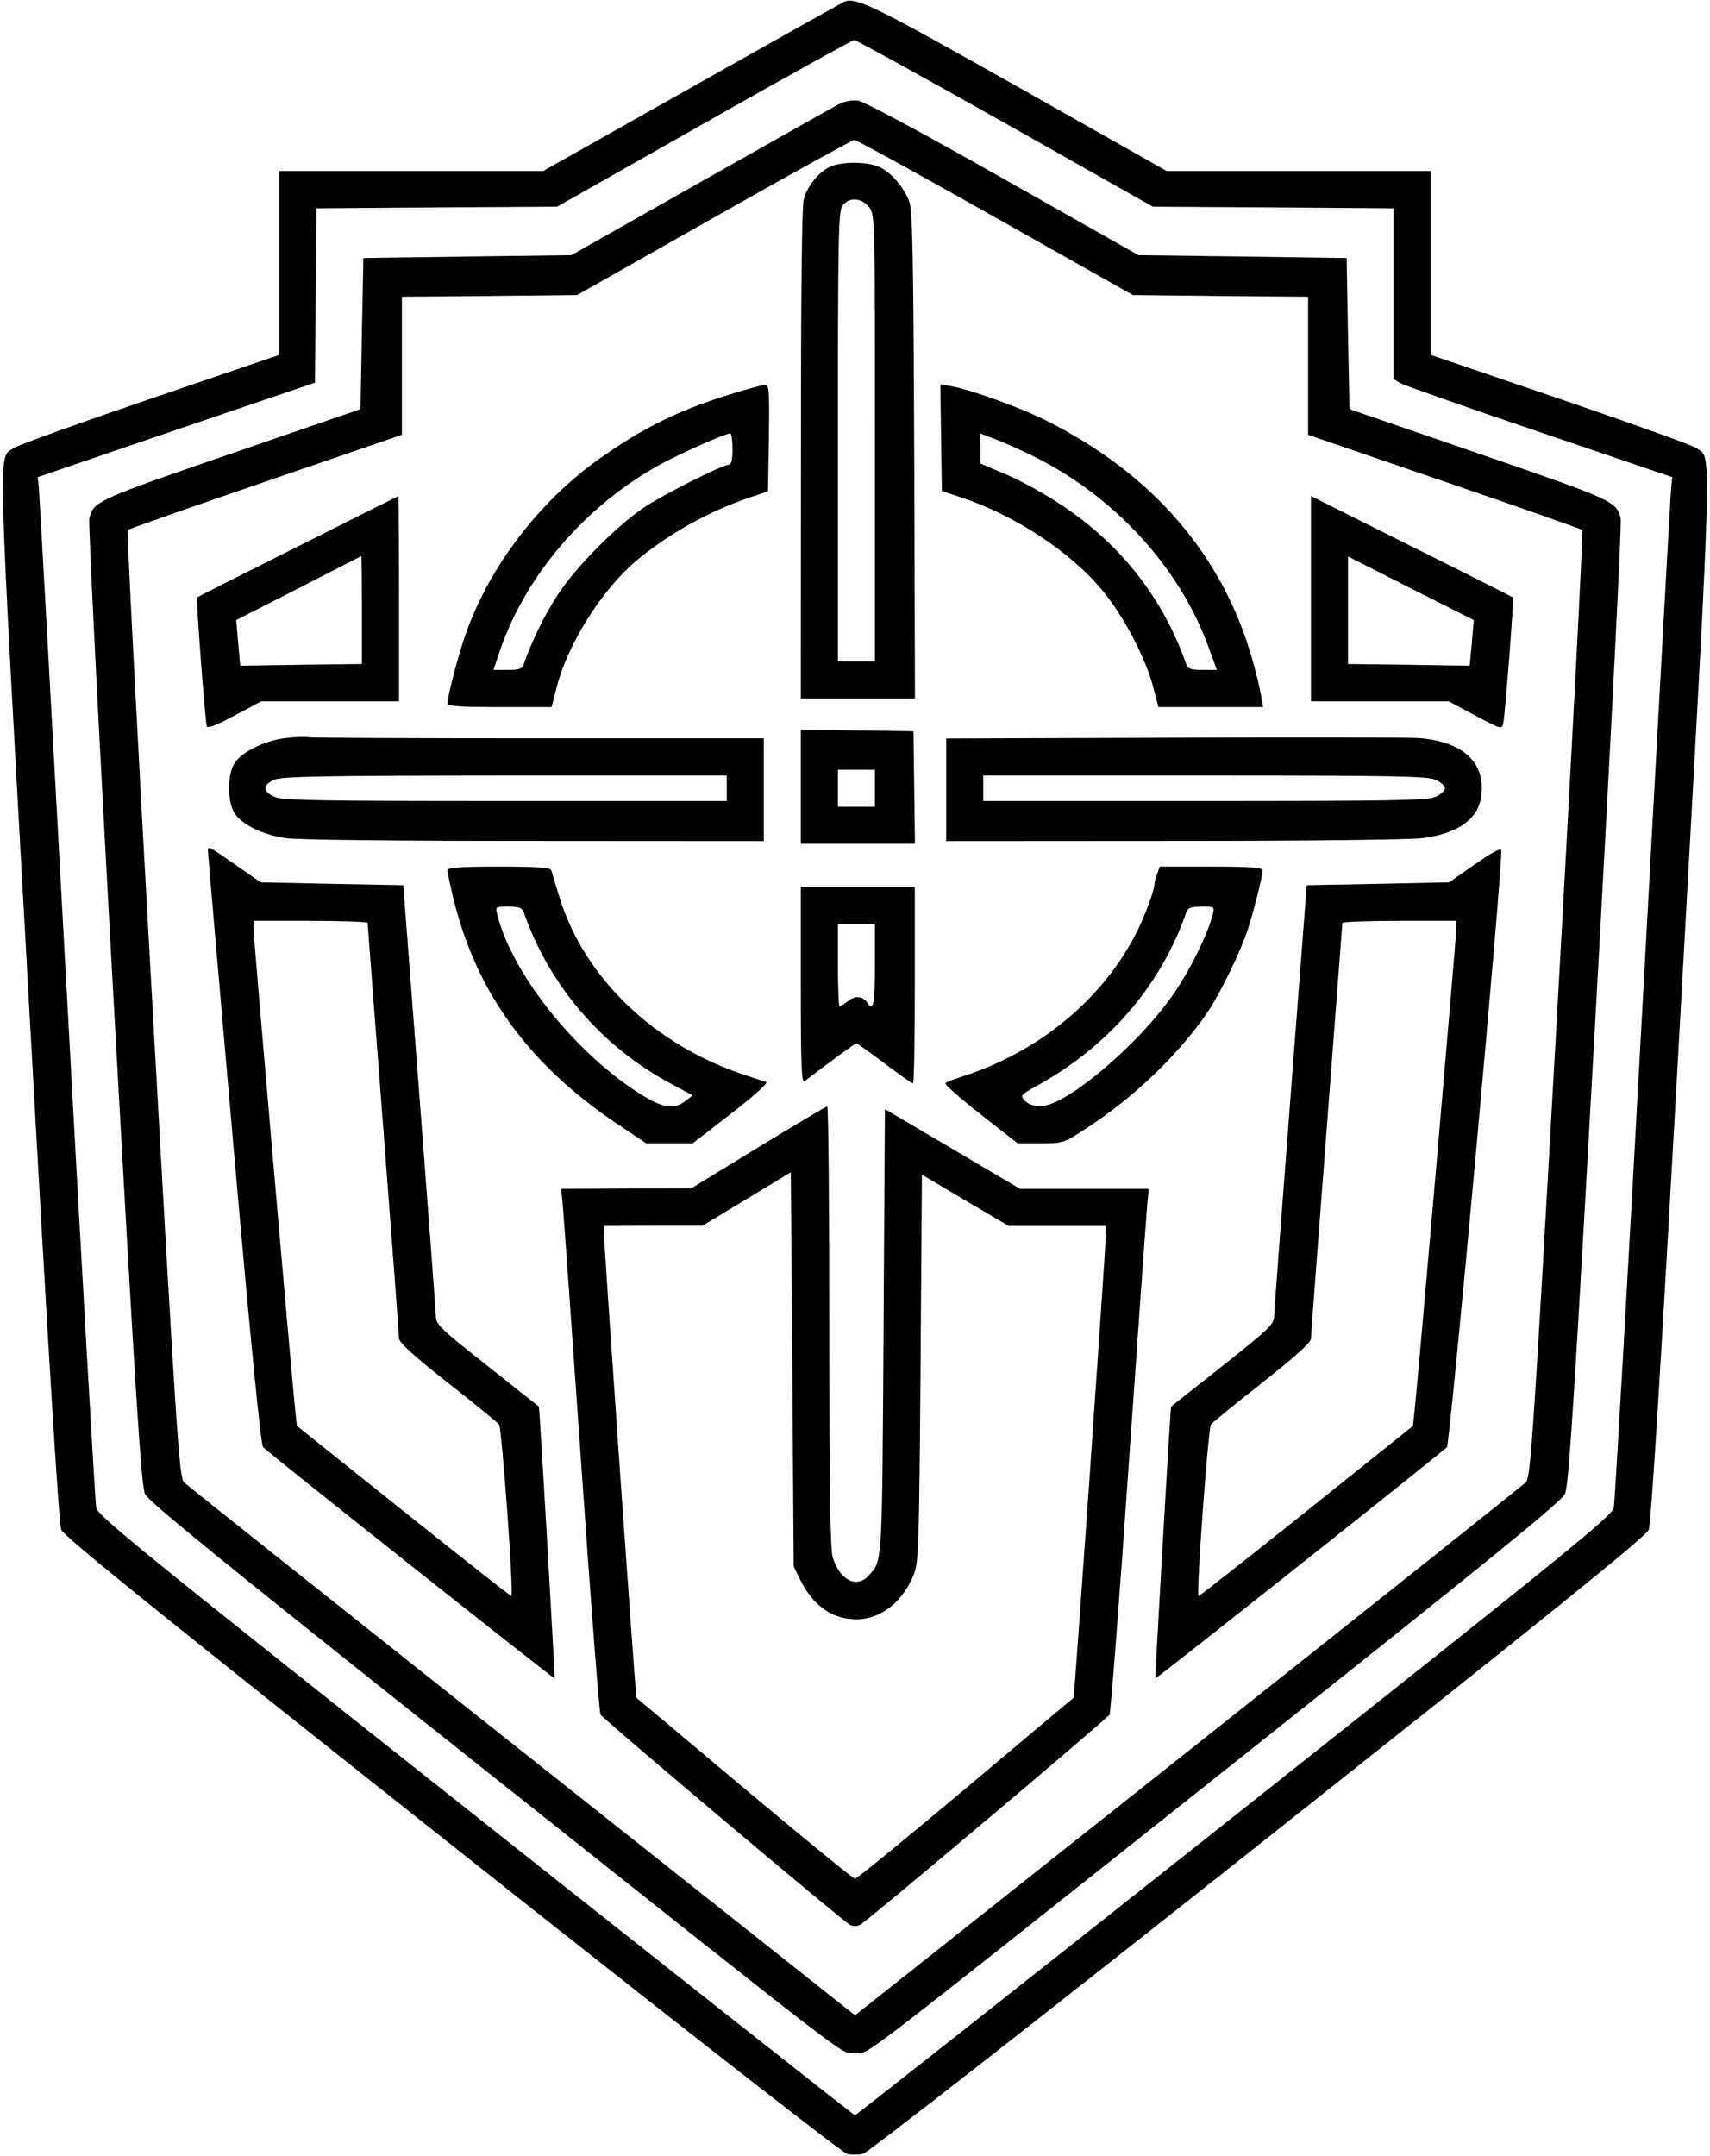 <svg id="Layer_2" data-name="Layer 2" xmlns="http://www.w3.org/2000/svg" viewBox="0 0 11.322 14.268"><path d="M5.588 0.012 C 5.574 0.019,5.120 0.273,4.579 0.578 L 3.596 1.132 2.723 1.132 L 1.849 1.132 1.849 1.741 L 1.849 2.349 0.995 2.640 C 0.526 2.800,0.119 2.946,0.092 2.965 C -0.015 3.039,-0.020 2.827,0.189 6.590 C 0.321 8.969,0.389 10.086,0.406 10.126 C 0.424 10.170,1.062 10.685,2.994 12.215 C 4.440 13.361,5.580 14.251,5.609 14.257 C 5.638 14.263,5.684 14.263,5.713 14.257 C 5.742 14.251,6.878 13.364,8.328 12.215 C 10.260 10.685,10.898 10.170,10.916 10.126 C 10.933 10.086,11.001 8.969,11.133 6.590 C 11.342 2.827,11.336 3.039,11.230 2.965 C 11.203 2.946,10.796 2.800,10.327 2.640 L 9.473 2.349 9.473 1.741 L 9.473 1.132 8.599 1.132 L 7.725 1.132 6.736 0.573 C 5.781 0.035,5.666 -0.022,5.588 0.012 M6.656 0.816 L 7.633 1.368 8.430 1.373 L 9.227 1.379 9.227 1.944 L 9.227 2.509 9.270 2.535 C 9.293 2.549,9.708 2.695,10.192 2.859 L 11.072 3.158 11.065 3.225 C 11.061 3.262,10.977 4.783,10.878 6.604 C 10.779 8.426,10.692 9.944,10.685 9.979 C 10.672 10.035,10.397 10.258,8.171 12.021 C 6.796 13.110,5.666 14.001,5.661 14.001 C 5.655 14.001,4.526 13.110,3.151 12.021 C 0.925 10.258,0.650 10.035,0.637 9.979 C 0.630 9.944,0.543 8.426,0.444 6.604 C 0.345 4.783,0.261 3.262,0.257 3.225 L 0.250 3.158 1.167 2.845 L 2.085 2.533 2.090 1.956 L 2.095 1.379 2.892 1.373 L 3.689 1.368 4.661 0.817 C 5.195 0.514,5.643 0.266,5.656 0.265 C 5.668 0.265,6.118 0.513,6.656 0.816 M5.548 0.693 C 5.511 0.712,5.100 0.944,4.633 1.208 L 3.783 1.689 3.095 1.698 L 2.406 1.708 2.396 2.208 L 2.387 2.708 1.529 3.003 C 0.639 3.309,0.620 3.318,0.591 3.432 C 0.584 3.459,0.657 4.908,0.754 6.652 C 0.899 9.274,0.935 9.833,0.960 9.888 C 0.984 9.939,1.461 10.327,3.114 11.639 C 5.788 13.761,5.559 13.586,5.661 13.586 C 5.763 13.586,5.532 13.763,8.208 11.639 C 9.861 10.327,10.338 9.939,10.362 9.888 C 10.387 9.833,10.423 9.274,10.568 6.652 C 10.665 4.908,10.738 3.459,10.731 3.432 C 10.702 3.318,10.683 3.309,9.793 3.003 L 8.935 2.708 8.925 2.208 L 8.916 1.708 8.227 1.698 L 7.538 1.689 6.642 1.182 C 6.088 0.868,5.721 0.672,5.680 0.666 C 5.638 0.661,5.590 0.671,5.548 0.693 M6.590 1.439 L 7.501 1.953 8.081 1.959 L 8.661 1.964 8.661 2.421 L 8.661 2.878 9.562 3.187 C 10.058 3.357,10.469 3.501,10.476 3.508 C 10.483 3.514,10.410 4.928,10.313 6.649 C 10.150 9.553,10.135 9.781,10.102 9.812 C 10.083 9.831,9.076 10.632,7.864 11.593 L 5.661 13.339 3.458 11.593 C 2.246 10.632,1.239 9.831,1.219 9.812 C 1.187 9.781,1.171 9.553,1.009 6.649 C 0.912 4.928,0.839 3.514,0.846 3.508 C 0.853 3.501,1.264 3.357,1.760 3.187 L 2.661 2.878 2.661 2.421 L 2.661 1.964 3.241 1.959 L 3.821 1.953 4.727 1.440 C 5.225 1.158,5.643 0.927,5.656 0.926 C 5.668 0.925,6.089 1.156,6.590 1.439 M5.500 1.102 C 5.424 1.135,5.346 1.229,5.322 1.317 C 5.309 1.363,5.303 1.950,5.303 3.005 L 5.302 4.623 5.680 4.623 L 6.058 4.623 6.053 3.014 C 6.048 1.707,6.042 1.393,6.021 1.336 C 5.984 1.237,5.896 1.136,5.817 1.103 C 5.735 1.069,5.577 1.069,5.500 1.102 M5.754 1.371 C 5.793 1.420,5.793 1.432,5.793 2.899 L 5.793 4.378 5.670 4.378 L 5.548 4.378 5.548 2.891 C 5.548 1.576,5.551 1.400,5.577 1.363 C 5.619 1.303,5.704 1.307,5.754 1.371 M4.831 2.611 C 4.488 2.718,4.261 2.830,3.972 3.034 C 3.574 3.315,3.245 3.744,3.086 4.189 C 3.037 4.325,2.963 4.607,2.963 4.656 C 2.963 4.674,3.044 4.680,3.307 4.680 L 3.652 4.680 3.687 4.545 C 3.760 4.261,3.982 3.909,4.209 3.715 C 4.420 3.537,4.687 3.387,4.963 3.293 L 5.085 3.252 5.091 2.900 C 5.095 2.573,5.093 2.547,5.062 2.548 C 5.044 2.549,4.940 2.577,4.831 2.611 M6.231 2.897 L 6.236 3.250 6.369 3.294 C 6.724 3.413,7.088 3.653,7.301 3.910 C 7.438 4.075,7.586 4.357,7.634 4.543 L 7.670 4.680 8.016 4.680 L 8.363 4.680 8.349 4.600 C 8.342 4.555,8.315 4.447,8.290 4.359 C 8.093 3.671,7.630 3.136,6.928 2.784 C 6.752 2.696,6.432 2.580,6.297 2.556 L 6.226 2.543 6.231 2.897 M4.850 2.972 C 4.850 3.042,4.842 3.076,4.826 3.076 C 4.783 3.076,4.383 3.278,4.261 3.361 C 4.080 3.484,3.821 3.745,3.700 3.926 C 3.610 4.061,3.523 4.236,3.466 4.401 C 3.457 4.427,3.433 4.434,3.361 4.434 L 3.267 4.434 3.310 4.307 C 3.480 3.808,3.875 3.348,4.368 3.076 C 4.501 3.003,4.801 2.869,4.835 2.869 C 4.843 2.868,4.850 2.915,4.850 2.972 M6.827 3.012 C 7.370 3.276,7.806 3.747,8.001 4.281 L 8.057 4.434 7.962 4.434 C 7.889 4.434,7.865 4.427,7.856 4.401 C 7.703 3.962,7.422 3.602,7.024 3.340 C 6.918 3.269,6.754 3.179,6.661 3.140 L 6.491 3.068 6.491 2.968 L 6.491 2.869 6.590 2.907 C 6.645 2.928,6.751 2.975,6.827 3.012 M1.972 3.617 C 1.609 3.799,1.308 3.951,1.305 3.954 C 1.297 3.962,1.358 4.771,1.369 4.807 C 1.374 4.823,1.434 4.800,1.553 4.736 L 1.730 4.642 2.186 4.642 L 2.642 4.642 2.642 3.963 C 2.642 3.589,2.640 3.284,2.637 3.284 C 2.634 3.285,2.335 3.434,1.972 3.617 M8.680 3.963 L 8.680 4.642 9.136 4.642 L 9.592 4.642 9.768 4.736 C 9.939 4.827,9.944 4.829,9.953 4.788 C 9.966 4.725,10.025 3.961,10.017 3.954 C 10.013 3.951,9.711 3.798,9.345 3.616 L 8.680 3.283 8.680 3.963 M2.396 4.037 L 2.396 4.395 1.995 4.400 C 1.775 4.404,1.593 4.406,1.592 4.406 C 1.590 4.406,1.584 4.338,1.577 4.255 L 1.564 4.104 1.976 3.894 C 2.202 3.778,2.389 3.682,2.392 3.681 C 2.394 3.680,2.396 3.840,2.396 4.037 M9.745 4.255 C 9.738 4.338,9.731 4.406,9.730 4.406 C 9.729 4.406,9.547 4.404,9.326 4.400 L 8.925 4.395 8.925 4.039 L 8.925 3.683 9.341 3.894 L 9.758 4.104 9.745 4.255 M5.302 5.208 L 5.302 5.585 5.680 5.585 L 6.058 5.585 6.053 5.213 L 6.048 4.840 5.675 4.835 L 5.302 4.830 5.302 5.208 M1.884 4.886 C 1.752 4.904,1.609 4.973,1.558 5.044 C 1.502 5.120,1.503 5.316,1.559 5.391 C 1.613 5.463,1.740 5.524,1.887 5.547 C 1.963 5.559,2.587 5.566,3.533 5.566 L 5.057 5.567 5.057 5.227 L 5.057 4.887 3.578 4.887 C 2.765 4.887,2.075 4.884,2.045 4.880 C 2.015 4.875,1.943 4.879,1.884 4.886 M7.770 4.883 L 6.265 4.888 6.265 5.227 L 6.265 5.567 7.779 5.566 C 8.680 5.566,9.347 5.558,9.425 5.547 C 9.653 5.515,9.782 5.424,9.806 5.279 C 9.843 5.051,9.688 4.905,9.388 4.885 C 9.325 4.881,8.597 4.880,7.770 4.883 M5.793 5.218 L 5.793 5.340 5.670 5.340 L 5.548 5.340 5.548 5.218 L 5.548 5.095 5.670 5.095 L 5.793 5.095 5.793 5.218 M4.812 5.218 L 4.812 5.302 3.349 5.302 C 2.114 5.302,1.876 5.298,1.820 5.275 C 1.738 5.241,1.737 5.195,1.816 5.161 C 1.867 5.139,2.124 5.134,3.345 5.133 L 4.812 5.133 4.812 5.218 M9.502 5.160 C 9.538 5.175,9.567 5.201,9.567 5.218 C 9.567 5.234,9.538 5.260,9.502 5.275 C 9.446 5.298,9.208 5.302,7.973 5.302 L 6.510 5.302 6.510 5.218 L 6.510 5.133 7.973 5.133 C 9.208 5.133,9.446 5.137,9.502 5.160 M1.377 5.634 C 1.377 5.651,1.454 6.541,1.548 7.612 C 1.661 8.897,1.727 9.565,1.742 9.579 C 1.798 9.633,3.667 11.114,3.672 11.109 C 3.676 11.105,3.573 9.317,3.568 9.310 C 3.567 9.309,3.414 9.188,3.227 9.040 C 2.916 8.795,2.887 8.767,2.886 8.712 C 2.885 8.679,2.836 8.023,2.777 7.255 L 2.670 5.859 2.198 5.850 L 1.726 5.840 1.575 5.735 C 1.374 5.595,1.377 5.597,1.377 5.634 M9.765 5.721 L 9.595 5.840 9.124 5.850 L 8.652 5.859 8.545 7.255 C 8.486 8.023,8.437 8.679,8.436 8.711 C 8.435 8.766,8.404 8.795,8.095 9.040 C 7.908 9.187,7.755 9.309,7.754 9.310 C 7.749 9.316,7.646 11.105,7.650 11.109 C 7.655 11.114,9.524 9.632,9.580 9.579 C 9.601 9.559,9.954 5.692,9.940 5.627 C 9.937 5.611,9.875 5.644,9.765 5.721 M2.963 5.760 C 2.963 5.773,2.979 5.852,2.999 5.935 C 3.150 6.566,3.500 7.048,4.097 7.446 L 4.278 7.567 4.432 7.567 L 4.587 7.567 4.843 7.369 C 4.993 7.253,5.088 7.167,5.073 7.162 C 5.059 7.157,4.992 7.135,4.925 7.113 C 4.334 6.917,3.872 6.475,3.707 5.947 C 3.679 5.857,3.654 5.773,3.650 5.760 C 3.645 5.742,3.559 5.736,3.303 5.736 C 3.043 5.736,2.963 5.742,2.963 5.760 M7.661 5.785 C 7.651 5.811,7.642 5.848,7.642 5.865 C 7.641 5.883,7.617 5.959,7.587 6.034 C 7.389 6.536,6.937 6.942,6.378 7.123 C 6.321 7.141,6.268 7.162,6.260 7.169 C 6.252 7.176,6.356 7.269,6.491 7.374 L 6.737 7.567 6.889 7.567 C 7.042 7.567,7.042 7.567,7.196 7.466 C 7.510 7.262,7.808 6.976,7.997 6.697 C 8.080 6.574,8.215 6.296,8.262 6.152 C 8.303 6.024,8.359 5.801,8.359 5.760 C 8.359 5.742,8.279 5.736,8.019 5.736 L 7.679 5.736 7.661 5.785 M5.302 6.522 C 5.302 7.042,5.307 7.171,5.326 7.157 C 5.492 7.030,5.661 6.906,5.670 6.906 C 5.676 6.906,5.760 6.966,5.856 7.038 C 5.953 7.111,6.038 7.171,6.045 7.171 C 6.052 7.171,6.057 6.878,6.057 6.520 L 6.057 5.869 5.680 5.869 L 5.302 5.869 5.302 6.522 M3.466 6.034 C 3.636 6.522,3.980 6.924,4.439 7.171 L 4.586 7.250 4.540 7.286 C 4.455 7.352,4.374 7.334,4.183 7.204 C 3.770 6.922,3.385 6.425,3.292 6.052 C 3.279 6.001,3.281 6.001,3.367 6.001 C 3.433 6.001,3.457 6.009,3.466 6.034 M8.030 6.052 C 7.999 6.174,7.897 6.387,7.789 6.551 C 7.567 6.889,7.064 7.321,6.892 7.321 C 6.843 7.321,6.807 7.309,6.785 7.285 C 6.754 7.251,6.757 7.247,6.879 7.179 C 7.348 6.917,7.690 6.516,7.856 6.034 C 7.865 6.009,7.889 6.001,7.955 6.001 C 8.041 6.001,8.042 6.001,8.030 6.052 M2.434 6.109 C 2.434 6.117,2.481 6.730,2.538 7.471 C 2.595 8.213,2.642 8.837,2.642 8.858 C 2.642 8.886,2.733 8.969,2.962 9.150 C 3.139 9.288,3.292 9.414,3.304 9.428 C 3.323 9.451,3.402 10.546,3.386 10.564 C 3.383 10.567,3.063 10.315,2.674 10.004 L 1.966 9.438 1.954 9.328 C 1.931 9.111,1.679 6.210,1.679 6.153 L 1.679 6.095 2.057 6.095 C 2.264 6.095,2.434 6.101,2.434 6.109 M9.642 6.150 C 9.642 6.204,9.390 9.118,9.367 9.328 L 9.355 9.438 8.648 10.004 C 8.259 10.315,7.939 10.567,7.935 10.564 C 7.920 10.546,7.999 9.451,8.018 9.428 C 8.030 9.414,8.183 9.288,8.360 9.150 C 8.583 8.973,8.680 8.886,8.680 8.859 C 8.680 8.839,8.727 8.214,8.784 7.472 C 8.841 6.730,8.887 6.117,8.888 6.109 C 8.888 6.101,9.058 6.095,9.265 6.095 L 9.642 6.095 9.642 6.150 M5.793 6.387 C 5.793 6.637,5.781 6.700,5.746 6.642 C 5.716 6.594,5.665 6.586,5.618 6.624 C 5.591 6.644,5.565 6.661,5.559 6.661 C 5.553 6.661,5.548 6.538,5.548 6.387 L 5.548 6.114 5.670 6.114 L 5.793 6.114 5.793 6.387 M5.019 7.595 L 4.576 7.866 4.146 7.867 L 3.716 7.869 3.727 7.987 C 3.733 8.052,3.788 8.829,3.850 9.714 C 3.911 10.599,3.968 11.334,3.976 11.349 C 3.994 11.379,5.574 12.711,5.626 12.739 C 5.649 12.751,5.673 12.751,5.696 12.739 C 5.748 12.711,7.328 11.379,7.346 11.349 C 7.354 11.334,7.411 10.599,7.472 9.714 C 7.534 8.829,7.589 8.052,7.595 7.987 L 7.606 7.869 7.180 7.869 L 6.754 7.869 6.307 7.605 L 5.859 7.341 5.850 8.817 C 5.840 10.387,5.843 10.327,5.750 10.430 C 5.671 10.516,5.558 10.457,5.513 10.306 C 5.497 10.253,5.491 9.833,5.491 8.777 C 5.491 7.976,5.485 7.322,5.477 7.323 C 5.469 7.324,5.263 7.446,5.019 7.595 M5.298 10.456 C 5.385 10.630,5.511 10.718,5.671 10.718 C 5.832 10.718,5.980 10.601,6.052 10.417 C 6.082 10.339,6.086 10.217,6.095 9.053 L 6.104 7.775 6.391 7.945 L 6.678 8.114 7.000 8.114 L 7.321 8.114 7.321 8.184 C 7.321 8.264,7.114 11.234,7.108 11.238 C 7.106 11.239,6.784 11.509,6.393 11.838 C 6.002 12.166,5.673 12.435,5.661 12.435 C 5.650 12.435,5.320 12.166,4.929 11.838 C 4.538 11.509,4.216 11.239,4.214 11.238 C 4.208 11.234,4.000 8.260,4.000 8.181 L 4.000 8.114 4.326 8.113 L 4.651 8.113 4.944 7.936 L 5.236 7.759 5.246 9.064 L 5.255 10.369 5.298 10.456 " stroke="none" fill-rule="evenodd" fill="black"></path></svg>